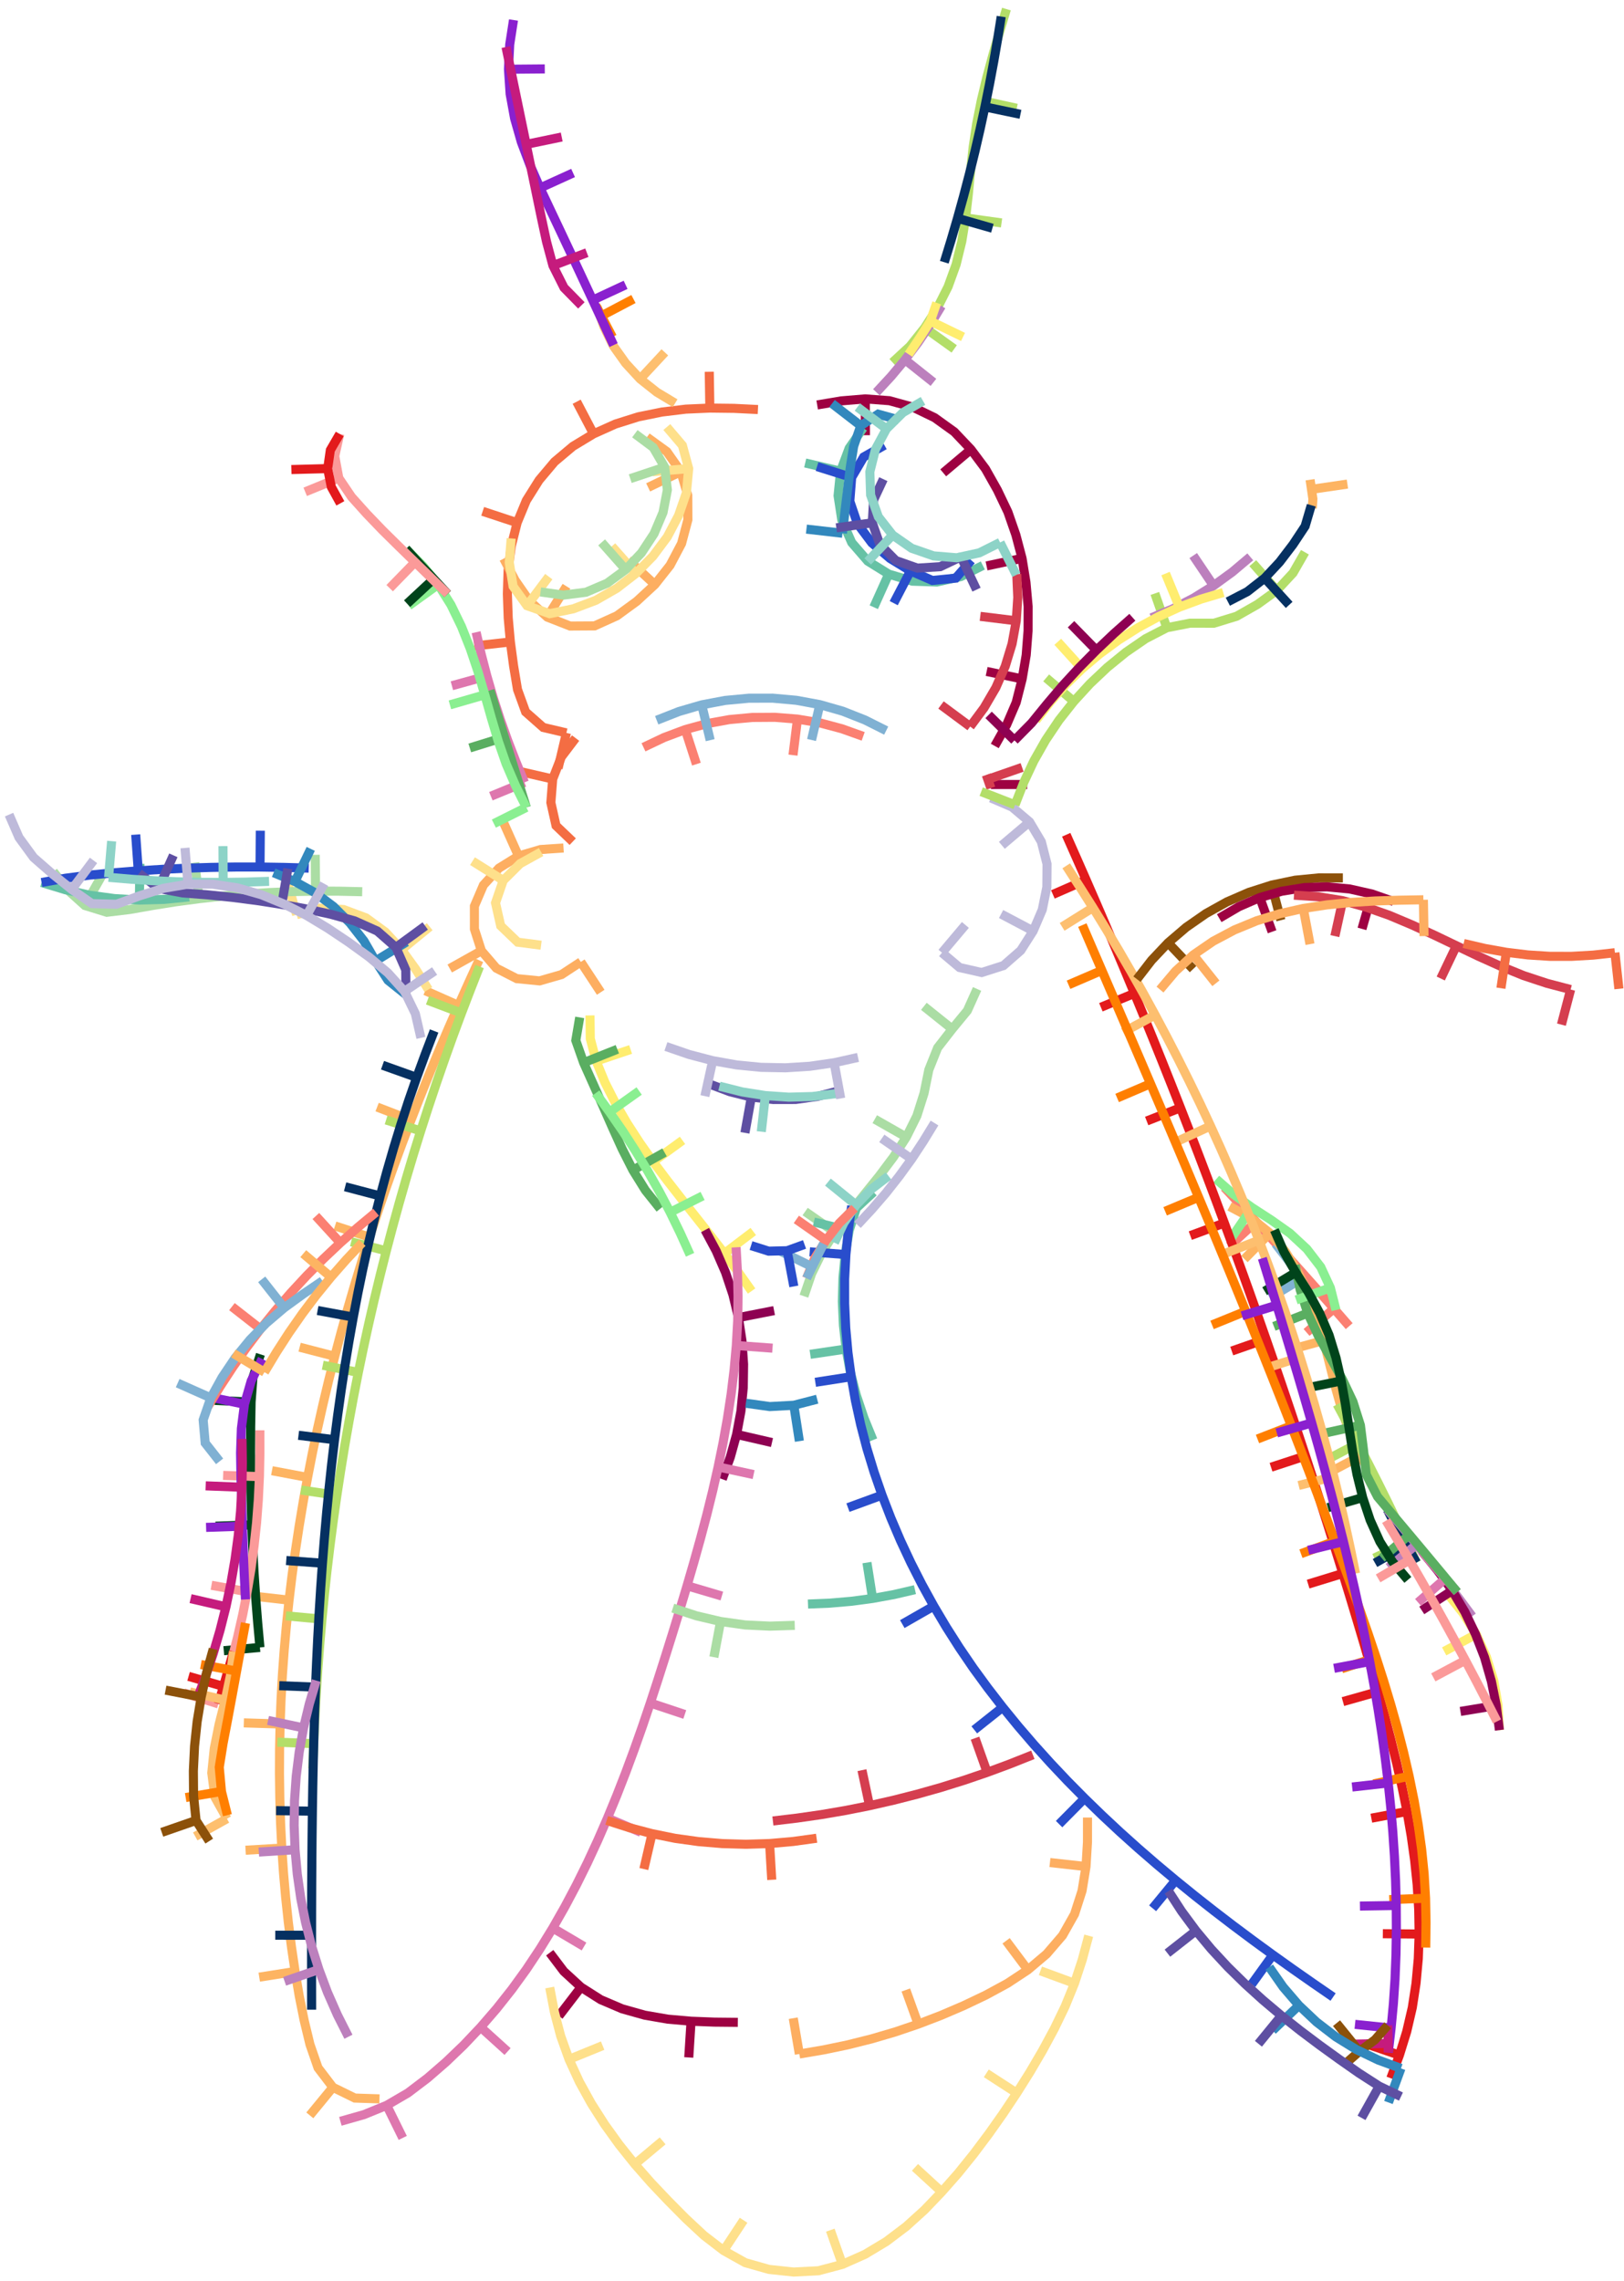 <svg viewBox = '-178.948 -251.256 357.896 502.511' xmlns = 'http://www.w3.org/2000/svg'>
<path stroke-width='2' fill='none' stroke='#9E0142' d='M 1.14 -162.05 L 6.414 -162.94 L 11.744 -163.386 L 17.069 -162.982 L 22.214 -161.567 L 27.025 -159.243 L 31.358 -156.125 L 35.035 -152.245 L 38.234 -147.961 L 40.86 -143.301 L 43.169 -138.475 L 44.928 -133.424 L 46.291 -128.252 L 47.152 -122.973 L 47.631 -117.645 L 47.618 -112.297 L 47.206 -106.963 L 46.314 -101.689 L 44.997 -96.506 L 42.892 -91.592 L 40.279 -86.926' /><line stroke-width='2' x1='11.744' y1='-163.386' x2='11.775' y2='-155.386' fill='none' stroke='#9E0142' />
<line stroke-width='2' x1='35.035' y1='-152.245' x2='28.917' y2='-147.091' fill='none' stroke='#9E0142' />
<line stroke-width='2' x1='46.291' y1='-128.252' x2='38.466' y2='-126.587' fill='none' stroke='#9E0142' />
<line stroke-width='2' x1='46.314' y1='-101.689' x2='38.487' y2='-103.343' fill='none' stroke='#9E0142' />
<path stroke-width='2' fill='none' stroke='#D53E4F' d='M 45.124 -124.786 L 45.35 -119.638 L 45.016 -114.497 L 44.094 -109.429 L 42.592 -104.501 L 40.523 -99.783 L 37.924 -95.335 L 34.857 -91.195' /><line stroke-width='2' x1='45.016' y1='-114.497' x2='37.076' y2='-115.474' fill='none' stroke='#D53E4F' />
<line stroke-width='2' x1='34.857' y1='-91.195' x2='28.429' y2='-95.957' fill='none' stroke='#D53E4F' />
<path stroke-width='2' fill='none' stroke='#F46D43' d='M -11.915 -161.037 L -17.21 -161.298 L -22.512 -161.361 L -27.807 -161.125 L -33.069 -160.487 L -38.263 -159.436 L -43.316 -157.846 L -48.149 -155.677 L -52.682 -152.938 L -56.734 -149.533 L -60.14 -145.486 L -62.957 -140.999 L -64.981 -136.107 L -66.268 -130.97 L -66.973 -125.719 L -67.134 -120.421 L -66.947 -115.123 L -66.472 -109.843 L -65.766 -104.589 L -64.9 -99.358 L -63.111 -94.427 L -59.225 -91 L -54.126 -89.802' /><line stroke-width='2' x1='-22.512' y1='-161.361' x2='-22.642' y2='-169.359' fill='none' stroke='#F46D43' />
<line stroke-width='2' x1='-48.149' y1='-155.677' x2='-51.862' y2='-162.762' fill='none' stroke='#F46D43' />
<line stroke-width='2' x1='-64.981' y1='-136.107' x2='-72.577' y2='-138.615' fill='none' stroke='#F46D43' />
<line stroke-width='2' x1='-66.472' y1='-109.843' x2='-74.422' y2='-108.951' fill='none' stroke='#F46D43' />
<line stroke-width='2' x1='-54.126' y1='-89.802' x2='-55.956' y2='-82.014' fill='none' stroke='#F46D43' />
<path stroke-width='2' fill='none' stroke='#FDAE61' d='M -36.378 -154.951 L -31.997 -151.775 L -28.9 -147.354 L -27.381 -142.163 L -27.353 -136.753 L -28.747 -131.523 L -31.275 -126.733 L -34.633 -122.481 L -38.612 -118.803 L -42.989 -115.605 L -47.917 -113.378 L -53.315 -113.345 L -58.334 -115.309 L -62.331 -118.953 L -65.418 -123.406 L -67.939 -128.206' /><line stroke-width='2' x1='-28.9' y1='-147.354' x2='-36.111' y2='-143.889' fill='none' stroke='#FDAE61' />
<line stroke-width='2' x1='-34.633' y1='-122.481' x2='-40.505' y2='-127.914' fill='none' stroke='#FDAE61' />
<line stroke-width='2' x1='-58.334' y1='-115.309' x2='-54.111' y2='-122.104' fill='none' stroke='#FDAE61' />
<path stroke-width='2' fill='none' stroke='#FEE08B' d='M -31.999 -157.18 L -28.561 -153.136 L -27.175 -148.029 L -27.67 -142.734 L -29.404 -137.703 L -31.884 -132.988 L -35.069 -128.719 L -38.805 -124.924 L -43.018 -121.666 L -47.637 -119.014 L -52.616 -117.136 L -57.824 -116.066 L -62.805 -117.826 L -65.872 -122.09 L -66.711 -127.334 L -66.292 -132.641' /><line stroke-width='2' x1='-27.175' y1='-148.029' x2='-35.146' y2='-147.342' fill='none' stroke='#FEE08B' />
<line stroke-width='2' x1='-38.805' y1='-124.924' x2='-44.115' y2='-130.908' fill='none' stroke='#FEE08B' />
<line stroke-width='2' x1='-62.805' y1='-117.826' x2='-58.006' y2='-124.227' fill='none' stroke='#FEE08B' />
<path stroke-width='2' fill='none' stroke='#ABDDA4' d='M -39.04 -155.712 L -34.987 -152.685 L -32.464 -148.345 L -31.874 -143.334 L -32.832 -138.363 L -34.807 -133.694 L -37.587 -129.466 L -41.067 -125.779 L -45.149 -122.78 L -49.805 -120.797 L -54.813 -120.152 L -59.83 -120.857' /><line stroke-width='2' x1='-32.464' y1='-148.345' x2='-40.053' y2='-145.814' fill='none' stroke='#ABDDA4' />
<line stroke-width='2' x1='-41.067' y1='-125.779' x2='-46.365' y2='-131.773' fill='none' stroke='#ABDDA4' />
<path stroke-width='2' fill='none' stroke='#66C2A5' d='M 11.281 -156.98 L 8.187 -152.518 L 6.293 -147.448 L 5.746 -142.051 L 6.571 -136.69 L 8.753 -131.733 L 12.297 -127.638 L 16.9 -124.785 L 22.096 -123.231 L 27.518 -123.048 L 32.797 -124.241 L 37.646 -126.687' /><line stroke-width='2' x1='6.293' y1='-147.448' x2='-1.498' y2='-149.266' fill='none' stroke='#66C2A5' />
<line stroke-width='2' x1='16.9' y1='-124.785' x2='13.618' y2='-117.489' fill='none' stroke='#66C2A5' />
<path stroke-width='2' fill='none' stroke='#294dcc' d='M 15.97 -153.178 L 11.392 -150.59 L 8.741 -146.078 L 8.334 -140.845 L 10.021 -135.874 L 13.18 -131.659 L 17.196 -128.237 L 21.7 -125.483 L 26.532 -123.381 L 31.672 -123.894 L 35.112 -127.828' /><line stroke-width='2' x1='8.741' y1='-146.078' x2='1.108' y2='-148.475' fill='none' stroke='#294dcc' />
<line stroke-width='2' x1='21.7' y1='-125.483' x2='18.009' y2='-118.386' fill='none' stroke='#294dcc' />
<path stroke-width='2' fill='none' stroke='#3288BD' d='M 19.14 -158.755 L 14.58 -160.018 L 10.739 -157.469 L 9.177 -152.929 L 8.415 -148.164 L 7.84 -143.372 L 7.268 -138.579 L 6.719 -133.784' /><line stroke-width='2' x1='10.739' y1='-157.469' x2='4.41' y2='-162.361' fill='none' stroke='#3288BD' />
<line stroke-width='2' x1='6.719' y1='-133.784' x2='-1.229' y2='-134.694' fill='none' stroke='#3288BD' />
<path stroke-width='2' fill='none' stroke='#5E4FA2' d='M 15.718 -145.7 L 13.571 -141.116 L 13.284 -136.085 L 14.945 -131.328 L 18.475 -127.772 L 23.228 -126.104 L 28.256 -126.42 L 32.83 -128.588' /><line stroke-width='2' x1='13.284' y1='-136.085' x2='5.362' y2='-134.973' fill='none' stroke='#5E4FA2' />
<line stroke-width='2' x1='32.83' y1='-128.588' x2='36.256' y2='-121.359' fill='none' stroke='#5E4FA2' />
<path stroke-width='2' fill='none' stroke='#8DD3C7' d='M 24.464 -162.938 L 20.037 -160.372 L 16.409 -156.786 L 13.987 -152.28 L 12.747 -147.324 L 12.916 -142.217 L 14.622 -137.409 L 17.766 -133.391 L 21.963 -130.473 L 26.789 -128.798 L 31.887 -128.381 L 36.872 -129.47 L 41.45 -131.757' /><line stroke-width='2' x1='16.409' y1='-156.786' x2='10.003' y2='-161.578' fill='none' stroke='#8DD3C7' />
<line stroke-width='2' x1='17.766' y1='-133.391' x2='12.271' y2='-127.577' fill='none' stroke='#8DD3C7' />
<line stroke-width='2' x1='41.45' y1='-131.757' x2='45.024' y2='-124.6' fill='none' stroke='#8DD3C7' />
<path stroke-width='2' fill='none' stroke='#BEBADA' d='M 39.421 -75.479 L 44.089 -73.47 L 47.947 -70.202 L 50.54 -65.838 L 51.797 -60.918 L 51.757 -55.838 L 50.745 -50.851 L 48.744 -46.167 L 46.014 -41.886 L 42.198 -38.55 L 37.391 -37.016 L 32.515 -38.12 L 28.647 -41.383' /><line stroke-width='2' x1='47.947' y1='-70.202' x2='41.839' y2='-65.035' fill='none' stroke='#BEBADA' />
<line stroke-width='2' x1='48.744' y1='-46.167' x2='41.669' y2='-49.902' fill='none' stroke='#BEBADA' />
<line stroke-width='2' x1='28.647' y1='-41.383' x2='33.805' y2='-47.498' fill='none' stroke='#BEBADA' />
<path stroke-width='2' fill='none' stroke='#FB8072' d='M 90.881 10.334 L 94.384 14.094 L 97.868 17.871 L 101.335 21.664 L 104.783 25.474 L 108.212 29.301 L 111.622 33.145 L 115.013 37.005 L 118.388 40.88' /><line stroke-width='2' x1='97.868' y1='17.871' x2='91.976' y2='23.282' fill='none' stroke='#FB8072' />
<line stroke-width='2' x1='115.013' y1='37.005' x2='108.991' y2='42.272' fill='none' stroke='#FB8072' />
<path stroke-width='2' fill='none' stroke='#80B1D3' d='M 102.164 22.755 L 105.094 26.542 L 107.746 30.527 L 110.036 34.731 L 112.02 39.088 L 113.59 43.61 L 114.838 48.232' /><line stroke-width='2' x1='107.746' y1='30.527' x2='100.897' y2='34.661' fill='none' stroke='#80B1D3' />
<path stroke-width='2' fill='none' stroke='#FDB462' d='M 92.023 14.517 L 96.743 17.031 L 100.896 20.39 L 104.333 24.485 L 107.127 29.047 L 109.428 33.88 L 111.261 38.909 L 112.759 44.048 L 114.074 49.239 L 115.383 54.43 L 116.835 59.583 L 118.603 64.636 L 120.85 69.492 L 123.585 74.092' /><line stroke-width='2' x1='100.896' y1='20.39' x2='95.291' y2='26.098' fill='none' stroke='#FDB462' />
<line stroke-width='2' x1='112.759' y1='44.048' x2='105.041' y2='46.151' fill='none' stroke='#FDB462' />
<line stroke-width='2' x1='120.85' y1='69.492' x2='113.772' y2='73.221' fill='none' stroke='#FDB462' />
<path stroke-width='2' fill='none' stroke='#B3DE69' d='M 115.726 58.12 L 118.035 62.414 L 120.311 66.725 L 122.55 71.055 L 124.754 75.403 L 126.92 79.771 L 129.052 84.155 L 131.149 88.556 L 133.215 92.971' /><line stroke-width='2' x1='120.311' y1='66.725' x2='113.22' y2='70.429' fill='none' stroke='#B3DE69' />
<line stroke-width='2' x1='131.149' y1='88.556' x2='123.915' y2='91.972' fill='none' stroke='#B3DE69' />
<path stroke-width='2' fill='none' stroke='#053061' d='M 126.812 81.332 L 128.844 85.267 L 131.033 89.117 L 133.215 92.971' /><line stroke-width='2' x1='131.033' y1='89.117' x2='124.075' y2='93.064' fill='none' stroke='#053061' />
<path stroke-width='2' fill='none' stroke='#BC80BD' d='M 126.812 81.332 L 130.056 85.136 L 133.251 88.982 L 136.39 92.873 L 139.476 96.806 L 142.504 100.784 L 145.48 104.801' /><line stroke-width='2' x1='133.251' y1='88.982' x2='127.061' y2='94.05' fill='none' stroke='#BC80BD' />
<path stroke-width='2' fill='none' stroke='#FFED6F' d='M 140.064 99.822 L 143.482 104.11 L 146.376 108.766 L 148.631 113.763 L 150.257 118.999 L 151.187 124.401 L 151.494 129.876' /><line stroke-width='2' x1='146.376' y1='108.766' x2='139.317' y2='112.531' fill='none' stroke='#FFED6F' />
<path stroke-width='2' fill='none' stroke='#8E0152' d='M 134.405 90.491 L 137.908 94.686 L 141.084 99.13 L 143.874 103.829 L 146.233 108.756 L 148.21 113.848 L 149.718 119.101 L 150.798 124.455 L 151.494 129.876' /><line stroke-width='2' x1='141.084' y1='99.13' x2='134.384' y2='103.502' fill='none' stroke='#8E0152' />
<line stroke-width='2' x1='150.798' y1='124.455' x2='142.905' y2='125.756' fill='none' stroke='#8E0152' />
<path stroke-width='2' fill='none' stroke='#DE77AE' d='M 134.405 90.491 L 136.987 93.495 L 139.585 96.485 L 142.199 99.461' /><line stroke-width='2' x1='139.585' y1='96.485' x2='133.56' y2='101.748' fill='none' stroke='#DE77AE' />
<path stroke-width='2' fill='none' stroke='#5AAE61' d='M 106.474 27.444 L 107.569 32.81 L 109.241 38.022 L 111.56 42.977 L 114.214 47.768 L 116.872 52.557 L 119.209 57.51 L 120.859 62.725 L 121.535 68.144 L 122.145 73.583 L 124.637 78.448 L 128.158 82.643 L 131.684 86.835 L 135.199 91.035 L 138.703 95.245 L 142.199 99.461' /><line stroke-width='2' x1='109.241' y1='38.022' x2='101.794' y2='40.945' fill='none' stroke='#5AAE61' />
<line stroke-width='2' x1='120.859' y1='62.725' x2='113.043' y2='64.434' fill='none' stroke='#5AAE61' />
<line stroke-width='2' x1='131.684' y1='86.835' x2='125.555' y2='91.977' fill='none' stroke='#5AAE61' />
<path stroke-width='2' fill='none' stroke='#8AEF91' d='M 89.081 8.499 L 92.88 11.83 L 96.982 14.776 L 101.224 17.522 L 105.348 20.438 L 109.041 23.865 L 112.119 27.863 L 114.238 32.437 L 115.473 37.332' /><line stroke-width='2' x1='96.982' y1='14.776' x2='92.474' y2='21.385' fill='none' stroke='#8AEF91' />
<line stroke-width='2' x1='114.238' y1='32.437' x2='106.697' y2='35.109' fill='none' stroke='#8AEF91' />
<path stroke-width='2' fill='none' stroke='#00441B' d='M 101.909 19.713 L 103.996 24.507 L 106.596 29.041 L 109.407 33.451 L 111.898 38.046 L 113.951 42.85 L 115.479 47.849 L 116.64 52.947 L 117.556 58.096 L 118.348 63.265 L 119.149 68.433 L 120.11 73.573 L 121.361 78.649 L 123.006 83.611 L 125.153 88.374 L 127.936 92.794 L 131.317 96.78' /><line stroke-width='2' x1='106.596' y1='29.041' x2='99.752' y2='33.181' fill='none' stroke='#00441B' />
<line stroke-width='2' x1='116.64' y1='52.947' x2='108.799' y2='54.537' fill='none' stroke='#00441B' />
<line stroke-width='2' x1='121.361' y1='78.649' x2='113.675' y2='80.867' fill='none' stroke='#00441B' />
<path stroke-width='2' fill='none' stroke='#FB9A99' d='M 126.5 83.724 L 129.098 88.062 L 131.664 92.419 L 134.196 96.796 L 136.693 101.192 L 139.156 105.608 L 141.585 110.043 L 143.98 114.496 L 146.342 118.967 L 148.668 123.456 L 150.964 127.961' /><line stroke-width='2' x1='131.664' y1='92.419' x2='124.755' y2='96.452' fill='none' stroke='#FB9A99' />
<line stroke-width='2' x1='143.98' y1='114.496' x2='136.921' y2='118.259' fill='none' stroke='#FB9A99' />
<path stroke-width='2' fill='none' stroke='#E31A1C' d='M 56.024 -67.366 L 58.226 -62.398 L 60.413 -57.424 L 62.581 -52.441 L 64.727 -47.45 L 66.856 -42.45 L 68.963 -37.442 L 71.053 -32.425 L 73.123 -27.402 L 75.173 -22.369 L 77.204 -17.33 L 79.216 -12.282 L 81.206 -7.226 L 83.179 -2.163 L 85.131 2.908 L 87.065 7.986 L 88.979 13.072 L 90.874 18.164 L 92.75 23.264 L 94.607 28.37 L 96.444 33.484 L 98.263 38.605 L 100.06 43.733 L 101.839 48.867 L 103.598 54.008 L 105.337 59.156 L 107.059 64.309 L 108.761 69.47 L 110.443 74.637 L 112.107 79.809 L 113.751 84.988 L 115.377 90.173 L 116.983 95.364 L 118.568 100.562 L 120.135 105.765 L 121.683 110.973 L 123.204 116.19 L 124.702 121.413 L 126.161 126.647 L 127.548 131.901 L 128.849 137.176 L 130.048 142.476 L 131.13 147.801 L 132.052 153.155 L 132.808 158.536 L 133.37 163.94 L 133.708 169.362 L 133.803 174.794 L 133.614 180.223 L 133.118 185.632 L 132.293 191 L 131.06 196.289 L 129.453 201.479 L 127.557 206.57' /><line stroke-width='2' x1='60.413' y1='-57.424' x2='53.083' y2='-54.218' fill='none' stroke='#E31A1C' />
<line stroke-width='2' x1='71.053' y1='-32.425' x2='63.662' y2='-29.364' fill='none' stroke='#E31A1C' />
<line stroke-width='2' x1='81.206' y1='-7.226' x2='73.757' y2='-4.308' fill='none' stroke='#E31A1C' />
<line stroke-width='2' x1='90.874' y1='18.164' x2='83.371' y2='20.94' fill='none' stroke='#E31A1C' />
<line stroke-width='2' x1='100.06' y1='43.733' x2='92.505' y2='46.365' fill='none' stroke='#E31A1C' />
<line stroke-width='2' x1='108.761' y1='69.47' x2='101.158' y2='71.961' fill='none' stroke='#E31A1C' />
<line stroke-width='2' x1='116.983' y1='95.364' x2='109.336' y2='97.714' fill='none' stroke='#E31A1C' />
<line stroke-width='2' x1='124.702' y1='121.413' x2='117.004' y2='123.589' fill='none' stroke='#E31A1C' />
<line stroke-width='2' x1='131.13' y1='147.801' x2='123.267' y2='149.277' fill='none' stroke='#E31A1C' />
<line stroke-width='2' x1='133.803' y1='174.794' x2='125.803' y2='174.725' fill='none' stroke='#E31A1C' />
<line stroke-width='2' x1='129.453' y1='201.479' x2='121.881' y2='198.899' fill='none' stroke='#E31A1C' />
<path stroke-width='2' fill='none' stroke='#FDBF6F' d='M 56.024 -60.522 L 58.99 -55.929 L 61.911 -51.307 L 64.774 -46.649 L 67.574 -41.953 L 70.317 -37.223 L 72.999 -32.459 L 75.623 -27.662 L 78.187 -22.834 L 80.691 -17.973 L 83.134 -13.082 L 85.515 -8.16 L 87.832 -3.208 L 90.088 1.773 L 92.281 6.781 L 94.413 11.816 L 96.483 16.876 L 98.49 21.962 L 100.434 27.072 L 102.315 32.206 L 104.132 37.362 L 105.884 42.541 L 107.568 47.743 L 109.187 52.965 L 110.741 58.207 L 112.23 63.468 L 113.654 68.747 L 115.012 74.043 L 116.303 79.356 L 117.524 84.685 L 118.679 90.029 L 119.781 95.384' /><line stroke-width='2' x1='61.911' y1='-51.307' x2='55.122' y2='-47.075' fill='none' stroke='#FDBF6F' />
<line stroke-width='2' x1='75.623' y1='-27.662' x2='68.581' y2='-23.867' fill='none' stroke='#FDBF6F' />
<line stroke-width='2' x1='87.832' y1='-3.208' x2='80.565' y2='0.138' fill='none' stroke='#FDBF6F' />
<line stroke-width='2' x1='98.49' y1='21.962' x2='91.03' y2='24.853' fill='none' stroke='#FDBF6F' />
<line stroke-width='2' x1='107.568' y1='47.743' x2='99.942' y2='50.16' fill='none' stroke='#FDBF6F' />
<line stroke-width='2' x1='115.012' y1='74.043' x2='107.25' y2='75.981' fill='none' stroke='#FDBF6F' />
<path stroke-width='2' fill='none' stroke='#FF7F00' d='M 59.576 -47.465 L 61.727 -42.475 L 63.879 -37.485 L 66.028 -32.495 L 68.177 -27.504 L 70.323 -22.512 L 72.465 -17.518 L 74.603 -12.523 L 76.736 -7.526 L 78.863 -2.526 L 80.983 2.477 L 83.097 7.483 L 85.202 12.492 L 87.298 17.506 L 89.384 22.523 L 91.46 27.544 L 93.525 32.571 L 95.578 37.602 L 97.617 42.638 L 99.643 47.68 L 101.655 52.727 L 103.652 57.781 L 105.632 62.841 L 107.595 67.908 L 109.54 72.981 L 111.464 78.063 L 113.368 83.152 L 115.26 88.246 L 117.125 93.349 L 118.974 98.459 L 120.801 103.576 L 122.585 108.708 L 124.316 113.859 L 125.974 119.033 L 127.542 124.236 L 129.014 129.466 L 130.367 134.729 L 131.595 140.021 L 132.679 145.345 L 133.598 150.7 L 134.346 156.081 L 134.897 161.486 L 135.214 166.91 L 135.316 172.342 L 135.248 177.775' /><line stroke-width='2' x1='63.879' y1='-37.485' x2='56.532' y2='-34.319' fill='none' stroke='#FF7F00' />
<line stroke-width='2' x1='74.603' y1='-12.523' x2='67.246' y2='-9.379' fill='none' stroke='#FF7F00' />
<line stroke-width='2' x1='85.202' y1='12.492' x2='77.824' y2='15.585' fill='none' stroke='#FF7F00' />
<line stroke-width='2' x1='95.578' y1='37.602' x2='88.166' y2='40.614' fill='none' stroke='#FF7F00' />
<line stroke-width='2' x1='105.632' y1='62.841' x2='98.177' y2='65.743' fill='none' stroke='#FF7F00' />
<line stroke-width='2' x1='115.26' y1='88.246' x2='107.753' y2='91.012' fill='none' stroke='#FF7F00' />
<line stroke-width='2' x1='124.316' y1='113.859' x2='116.715' y2='116.354' fill='none' stroke='#FF7F00' />
<line stroke-width='2' x1='131.595' y1='140.021' x2='123.778' y2='141.723' fill='none' stroke='#FF7F00' />
<line stroke-width='2' x1='135.214' y1='166.91' x2='127.22' y2='167.219' fill='none' stroke='#FF7F00' />
<path stroke-width='2' fill='none' stroke='#8a20cf' d='M 99.249 25.924 L 100.84 31.097 L 102.425 36.271 L 104 41.449 L 105.561 46.63 L 107.105 51.817 L 108.628 57.01 L 110.127 62.21 L 111.597 67.418 L 113.035 72.635 L 114.439 77.861 L 115.803 83.098 L 117.12 88.347 L 118.39 93.608 L 119.608 98.88 L 120.77 104.166 L 121.872 109.464 L 122.911 114.775 L 123.881 120.099 L 124.778 125.435 L 125.598 130.785 L 126.337 136.145 L 126.989 141.518 L 127.543 146.901 L 128.001 152.293 L 128.359 157.693 L 128.612 163.098 L 128.755 168.508 L 128.785 173.919 L 128.697 179.33 L 128.486 184.737 L 128.128 190.136 L 127.624 195.524 L 127.004 200.9' /><line stroke-width='2' x1='102.425' y1='36.271' x2='94.773' y2='38.606' fill='none' stroke='#8a20cf' />
<line stroke-width='2' x1='110.127' y1='62.21' x2='102.433' y2='64.404' fill='none' stroke='#8a20cf' />
<line stroke-width='2' x1='117.12' y1='88.347' x2='109.352' y2='90.259' fill='none' stroke='#8a20cf' />
<line stroke-width='2' x1='122.911' y1='114.775' x2='115.05' y2='116.26' fill='none' stroke='#8a20cf' />
<line stroke-width='2' x1='126.989' y1='141.518' x2='119.039' y2='142.409' fill='none' stroke='#8a20cf' />
<line stroke-width='2' x1='128.755' y1='168.508' x2='120.756' y2='168.635' fill='none' stroke='#8a20cf' />
<line stroke-width='2' x1='127.624' y1='195.524' x2='119.667' y2='194.694' fill='none' stroke='#8a20cf' />
<path stroke-width='2' fill='none' stroke='#C51B7D' d='M 126.88 194.902 L 126.922 196.902 L 126.963 198.901 L 127.004 200.9' /><line stroke-width='2' x1='126.963' y1='198.901' x2='118.965' y2='199.065' fill='none' stroke='#C51B7D' />
<path stroke-width='2' fill='none' stroke='#8C510A' d='M 126.88 194.902 L 124.062 198.096 L 120.631 200.647 L 117.427 203.469' /><line stroke-width='2' x1='120.631' y1='200.647' x2='115.596' y2='194.43' fill='none' stroke='#8C510A' />
<path stroke-width='2' fill='none' stroke='#9E0142' d='M 39.421 -77.759 L 39.421 -78.096 L 39.421 -78.434 L 39.421 -78.772' /><line stroke-width='2' x1='39.421' y1='-78.434' x2='47.421' y2='-78.434' fill='none' stroke='#9E0142' />
<path stroke-width='2' fill='none' stroke='#D53E4F' d='M 39.421 -77.632 L 39.083 -78.603 L 38.746 -79.575 L 38.407 -80.547' /><line stroke-width='2' x1='38.746' y1='-79.575' x2='46.302' y2='-82.204' fill='none' stroke='#D53E4F' />
<path stroke-width='2' fill='none' stroke='#F46D43' d='M -52.095 -88.66 L -55.246 -84.5 L -57.144 -79.642 L -57.549 -74.452 L -56.409 -69.364 L -52.73 -65.845' /><line stroke-width='2' x1='-57.144' y1='-79.642' x2='-64.942' y2='-81.428' fill='none' stroke='#F46D43' />
<path stroke-width='2' fill='none' stroke='#FDAE61' d='M -54.758 -64.451 L -59.825 -64.11 L -64.682 -62.681 L -68.992 -60.01 L -72.413 -56.274 L -74.4 -51.635 L -74.394 -46.6 L -72.855 -41.804 L -69.569 -37.974 L -65.072 -35.671 L -60.041 -35.174 L -55.193 -36.567 L -50.954 -39.352' /><line stroke-width='2' x1='-64.682' y1='-62.681' x2='-67.948' y2='-69.984' fill='none' stroke='#FDAE61' />
<line stroke-width='2' x1='-72.855' y1='-41.804' x2='-79.838' y2='-37.901' fill='none' stroke='#FDAE61' />
<line stroke-width='2' x1='-50.954' y1='-39.352' x2='-46.562' y2='-32.665' fill='none' stroke='#FDAE61' />
<path stroke-width='2' fill='none' stroke='#FEE08B' d='M -59.7 -63.563 L -64.314 -61.011 L -68.044 -57.304 L -69.748 -52.353 L -68.606 -47.299 L -64.857 -43.7 L -59.7 -43.03' /><line stroke-width='2' x1='-68.044' y1='-57.304' x2='-74.822' y2='-61.554' fill='none' stroke='#FEE08B' />
<path stroke-width='2' fill='none' stroke='#ABDDA4' d='M 36.379 -33.396 L 34.233 -28.617 L 30.902 -24.574 L 27.687 -20.434 L 25.748 -15.59 L 24.702 -10.45 L 23.118 -5.451 L 20.785 -0.756 L 17.94 3.65 L 14.791 7.844 L 11.495 11.925 L 8.202 16.008 L 5.058 20.207 L 2.219 24.616 L -0.085 29.325 L -1.775 34.289' /><line stroke-width='2' x1='30.902' y1='-24.574' x2='24.655' y2='-29.572' fill='none' stroke='#ABDDA4' />
<line stroke-width='2' x1='20.785' y1='-0.756' x2='13.831' y2='-4.712' fill='none' stroke='#ABDDA4' />
<line stroke-width='2' x1='5.058' y1='20.207' x2='-1.511' y2='15.641' fill='none' stroke='#ABDDA4' />
<path stroke-width='2' fill='none' stroke='#66C2A5' d='M 13.564 11.348 L 9.78 14.873 L 8.182 19.835 L 7.32 25.007 L 6.828 30.228 L 6.692 35.47 L 6.93 40.709 L 7.521 45.919 L 8.464 51.078 L 9.784 56.153 L 11.456 61.123 L 13.436 65.979' /><line stroke-width='2' x1='8.182' y1='19.835' x2='0.408' y2='17.946' fill='none' stroke='#66C2A5' />
<line stroke-width='2' x1='7.521' y1='45.919' x2='-0.393' y2='47.09' fill='none' stroke='#66C2A5' />
<path stroke-width='2' fill='none' stroke='#294dcc' d='M 8.746 14.39 L 8.009 19.74 L 7.473 25.113 L 7.191 30.504 L 7.193 35.903 L 7.436 41.297 L 7.92 46.675 L 8.64 52.026 L 9.579 57.343 L 10.734 62.618 L 12.098 67.843 L 13.672 73.008 L 15.436 78.112 L 17.383 83.148 L 19.502 88.115 L 21.79 93.006 L 24.239 97.818 L 26.843 102.548 L 29.599 107.192 L 32.501 111.746 L 35.542 116.208 L 38.727 120.569 L 42.029 124.842 L 45.443 129.026 L 48.962 133.121 L 52.58 137.131 L 56.288 141.056 L 60.084 144.897 L 63.958 148.659 L 67.906 152.343 L 71.924 155.951 L 76.008 159.484 L 80.15 162.949 L 84.346 166.349 L 88.588 169.69 L 92.876 172.973 L 97.204 176.203 L 101.566 179.386 L 105.964 182.52 L 110.39 185.614 L 114.838 188.676' /><line stroke-width='2' x1='7.473' y1='25.113' x2='-0.504' y2='24.507' fill='none' stroke='#294dcc' />
<line stroke-width='2' x1='8.64' y1='52.026' x2='0.735' y2='53.255' fill='none' stroke='#294dcc' />
<line stroke-width='2' x1='15.436' y1='78.112' x2='7.923' y2='80.861' fill='none' stroke='#294dcc' />
<line stroke-width='2' x1='26.843' y1='102.548' x2='19.898' y2='106.52' fill='none' stroke='#294dcc' />
<line stroke-width='2' x1='42.029' y1='124.842' x2='35.764' y2='129.817' fill='none' stroke='#294dcc' />
<line stroke-width='2' x1='60.084' y1='144.897' x2='54.452' y2='150.579' fill='none' stroke='#294dcc' />
<line stroke-width='2' x1='80.15' y1='162.949' x2='75.065' y2='169.125' fill='none' stroke='#294dcc' />
<line stroke-width='2' x1='101.566' y1='179.386' x2='96.888' y2='185.875' fill='none' stroke='#294dcc' />
<path stroke-width='2' fill='none' stroke='#3288BD' d='M 100.769 182.084 L 103.828 186.464 L 107.307 190.515 L 111.19 194.18 L 115.422 197.438 L 119.965 200.245 L 124.78 202.553 L 129.795 204.394' /><line stroke-width='2' x1='107.307' y1='190.515' x2='101.519' y2='196.038' fill='none' stroke='#3288BD' />
<line stroke-width='2' x1='129.795' y1='204.394' x2='127.037' y2='211.904' fill='none' stroke='#3288BD' />
<path stroke-width='2' fill='none' stroke='#5E4FA2' d='M 78.563 165.334 L 81.459 169.794 L 84.62 174.069 L 88.025 178.154 L 91.639 182.054 L 95.435 185.777 L 99.377 189.348 L 103.443 192.775 L 107.613 196.075 L 111.864 199.27 L 116.176 202.383 L 120.532 205.434 L 125.002 208.309 L 129.795 210.604' /><line stroke-width='2' x1='84.62' y1='174.069' x2='78.328' y2='179.01' fill='none' stroke='#5E4FA2' />
<line stroke-width='2' x1='103.443' y1='192.775' x2='98.382' y2='198.971' fill='none' stroke='#5E4FA2' />
<line stroke-width='2' x1='125.002' y1='208.309' x2='121.103' y2='215.294' fill='none' stroke='#5E4FA2' />
<path stroke-width='2' fill='none' stroke='#8DD3C7' d='M 16.859 7.798 L 13.045 10.726 L 9.719 14.193 L 7.013 18.163 L 4.944 22.502' /><line stroke-width='2' x1='9.719' y1='14.193' x2='3.506' y2='9.153' fill='none' stroke='#8DD3C7' />
<path stroke-width='2' fill='none' stroke='#BEBADA' d='M 26.998 -3.862 L 24.544 0.148 L 21.96 4.075 L 19.193 7.876 L 16.286 11.571 L 13.215 15.13 L 10.014 18.573' /><line stroke-width='2' x1='21.96' y1='4.075' x2='15.383' y2='-0.479' fill='none' stroke='#BEBADA' />
<path stroke-width='2' fill='none' stroke='#FB8072' d='M 9.38 14.896 L 6.004 18.214 L 3.105 21.953 L 0.589 25.961 L -1.195 30.34' /><line stroke-width='2' x1='3.105' y1='21.953' x2='-3.452' y2='17.37' fill='none' stroke='#FB8072' />
<path stroke-width='2' fill='none' stroke='#80B1D3' d='M 2.536 22.755 L 1.289 25.282 L 0.048 27.812 L -1.195 30.34' /><line stroke-width='2' x1='0.048' y1='27.812' x2='-7.133' y2='24.285' fill='none' stroke='#80B1D3' />
<path stroke-width='2' fill='none' stroke='#FDB462' d='M -73.39 -39.734 L -75.666 -34.76 L -77.906 -29.769 L -80.1 -24.758 L -82.242 -19.724 L -84.336 -14.671 L -86.38 -9.596 L -88.373 -4.502 L -90.313 0.613 L -92.2 5.748 L -94.031 10.902 L -95.803 16.078 L -97.517 21.273 L -99.172 26.487 L -100.766 31.719 L -102.299 36.971 L -103.769 42.24 L -105.173 47.527 L -106.512 52.831 L -107.782 58.151 L -108.981 63.489 L -110.105 68.842 L -111.155 74.211 L -112.13 79.594 L -113.029 84.99 L -113.848 90.398 L -114.588 95.818 L -115.245 101.249 L -115.818 106.689 L -116.306 112.138 L -116.704 117.593 L -117.006 123.055 L -117.217 128.522 L -117.336 133.99 L -117.358 139.461 L -117.285 144.93 L -117.113 150.398 L -116.841 155.861 L -116.469 161.319 L -115.992 166.768 L -115.408 172.207 L -114.715 177.634 L -113.914 183.045 L -113.004 188.439 L -111.924 193.8 L -110.642 199.118 L -108.855 204.273 L -105.588 208.558 L -100.751 210.931 L -95.317 211.11' /><line stroke-width='2' x1='-77.906' y1='-29.769' x2='-85.22' y2='-33.011' fill='none' stroke='#FDB462' />
<line stroke-width='2' x1='-88.373' y1='-4.502' x2='-95.838' y2='-7.378' fill='none' stroke='#FDB462' />
<line stroke-width='2' x1='-97.517' y1='21.273' x2='-105.128' y2='18.81' fill='none' stroke='#FDB462' />
<line stroke-width='2' x1='-105.173' y1='47.527' x2='-112.918' y2='45.521' fill='none' stroke='#FDB462' />
<line stroke-width='2' x1='-111.155' y1='74.211' x2='-119.017' y2='72.73' fill='none' stroke='#FDB462' />
<line stroke-width='2' x1='-115.245' y1='101.249' x2='-123.194' y2='100.349' fill='none' stroke='#FDB462' />
<line stroke-width='2' x1='-117.217' y1='128.522' x2='-125.214' y2='128.28' fill='none' stroke='#FDB462' />
<line stroke-width='2' x1='-116.841' y1='155.861' x2='-124.827' y2='156.333' fill='none' stroke='#FDB462' />
<line stroke-width='2' x1='-113.914' y1='183.045' x2='-121.815' y2='184.296' fill='none' stroke='#FDB462' />
<line stroke-width='2' x1='-105.588' y1='208.558' x2='-110.667' y2='214.74' fill='none' stroke='#FDB462' />
<path stroke-width='2' fill='none' stroke='#B3DE69' d='M -73.262 -38.34 L -75.273 -33.223 L -77.24 -28.09 L -79.153 -22.936 L -81.005 -17.761 L -82.804 -12.566 L -84.547 -7.353 L -86.233 -2.12 L -87.865 3.129 L -89.437 8.397 L -90.951 13.681 L -92.41 18.981 L -93.813 24.297 L -95.159 29.627 L -96.449 34.97 L -97.683 40.327 L -98.86 45.697 L -99.979 51.079 L -101.037 56.474 L -102.038 61.879 L -102.984 67.294 L -103.872 72.719 L -104.704 78.153 L -105.479 83.595 L -106.195 89.046 L -106.853 94.503 L -107.451 99.968 L -107.99 105.439 L -108.473 110.915 L -108.897 116.395 L -109.264 121.88 L -109.57 127.369 L -109.818 132.861 L -110.021 138.354' /><line stroke-width='2' x1='-77.24' y1='-28.09' x2='-84.725' y2='-30.913' fill='none' stroke='#B3DE69' />
<line stroke-width='2' x1='-86.233' y1='-2.12' x2='-93.86' y2='-4.535' fill='none' stroke='#B3DE69' />
<line stroke-width='2' x1='-93.813' y1='24.297' x2='-101.559' y2='22.297' fill='none' stroke='#B3DE69' />
<line stroke-width='2' x1='-99.979' y1='51.079' x2='-107.82' y2='49.495' fill='none' stroke='#B3DE69' />
<line stroke-width='2' x1='-104.704' y1='78.153' x2='-112.618' y2='76.984' fill='none' stroke='#B3DE69' />
<line stroke-width='2' x1='-107.99' y1='105.439' x2='-115.955' y2='104.696' fill='none' stroke='#B3DE69' />
<line stroke-width='2' x1='-109.818' y1='132.861' x2='-117.811' y2='132.533' fill='none' stroke='#B3DE69' />
<path stroke-width='2' fill='none' stroke='#053061' d='M -83.277 -24.143 L -85.234 -19.038 L -87.118 -13.906 L -88.91 -8.741 L -90.603 -3.542 L -92.208 1.684 L -93.725 6.936 L -95.155 12.213 L -96.504 17.511 L -97.769 22.83 L -98.956 28.166 L -100.061 33.521 L -101.091 38.89 L -102.05 44.272 L -102.941 49.666 L -103.765 55.071 L -104.526 60.485 L -105.225 65.907 L -105.866 71.337 L -106.451 76.772 L -106.983 82.213 L -107.46 87.66 L -107.89 93.11 L -108.274 98.564 L -108.615 104.02 L -108.917 109.479 L -109.18 114.94 L -109.409 120.402 L -109.605 125.866 L -109.77 131.331 L -109.908 136.796 L -110.018 142.262 L -110.106 147.729 L -110.173 153.195 L -110.223 158.662 L -110.256 164.129 L -110.277 169.597 L -110.287 175.064 L -110.288 180.531 L -110.284 185.998 L -110.275 191.465' /><line stroke-width='2' x1='-87.118' y1='-13.906' x2='-94.652' y2='-16.596' fill='none' stroke='#053061' />
<line stroke-width='2' x1='-95.155' y1='12.213' x2='-102.892' y2='10.18' fill='none' stroke='#053061' />
<line stroke-width='2' x1='-101.091' y1='38.89' x2='-108.957' y2='37.435' fill='none' stroke='#053061' />
<line stroke-width='2' x1='-105.225' y1='65.907' x2='-113.165' y2='64.927' fill='none' stroke='#053061' />
<line stroke-width='2' x1='-107.89' y1='93.11' x2='-115.867' y2='92.515' fill='none' stroke='#053061' />
<line stroke-width='2' x1='-109.409' y1='120.402' x2='-117.403' y2='120.092' fill='none' stroke='#053061' />
<line stroke-width='2' x1='-110.106' y1='147.729' x2='-118.105' y2='147.615' fill='none' stroke='#053061' />
<line stroke-width='2' x1='-110.287' y1='175.064' x2='-118.287' y2='175.056' fill='none' stroke='#053061' />
<path stroke-width='2' fill='none' stroke='#BC80BD' d='M -109.261 118.962 L -110.794 124.137 L -112.053 129.385 L -113.007 134.696 L -113.669 140.052 L -114.041 145.436 L -114.125 150.832 L -113.922 156.225 L -113.434 161.599 L -112.663 166.941 L -111.609 172.233 L -110.276 177.463 L -108.663 182.613 L -106.771 187.667 L -104.595 192.605 L -102.163 197.423' /><line stroke-width='2' x1='-112.053' y1='129.385' x2='-119.882' y2='127.743' fill='none' stroke='#BC80BD' />
<line stroke-width='2' x1='-113.922' y1='156.225' x2='-121.905' y2='156.737' fill='none' stroke='#BC80BD' />
<line stroke-width='2' x1='-108.663' y1='182.613' x2='-116.229' y2='185.211' fill='none' stroke='#BC80BD' />
<path stroke-width='2' fill='none' stroke='#FFED6F' d='M -13.308 33.149 L -16.265 28.974 L -19.315 24.867 L -22.448 20.822 L -25.622 16.809 L -28.794 12.795 L -31.94 8.76 L -35.008 4.666 L -37.959 0.487 L -40.742 -3.805 L -43.313 -8.227 L -45.624 -12.791 L -47.563 -17.523 L -48.862 -22.461 L -48.926 -27.566' /><line stroke-width='2' x1='-19.315' y1='24.867' x2='-12.941' y2='20.032' fill='none' stroke='#FFED6F' />
<line stroke-width='2' x1='-35.008' y1='4.666' x2='-28.539' y2='-0.041' fill='none' stroke='#FFED6F' />
<line stroke-width='2' x1='-47.563' y1='-17.523' x2='-39.977' y2='-20.064' fill='none' stroke='#FFED6F' />
<path stroke-width='2' fill='none' stroke='#8E0152' d='M -19.773 74.597 L -17.998 69.726 L -16.616 64.73 L -15.667 59.634 L -15.15 54.476 L -15.077 49.292 L -15.43 44.121 L -16.206 38.995 L -17.422 33.955 L -19.063 29.038 L -21.128 24.285 L -23.575 19.713' /><line stroke-width='2' x1='-16.616' y1='64.73' x2='-8.821' y2='66.53' fill='none' stroke='#8E0152' />
<line stroke-width='2' x1='-16.206' y1='38.995' x2='-8.355' y2='37.457' fill='none' stroke='#8E0152' />
<path stroke-width='2' fill='none' stroke='#DE77AE' d='M -103.937 216.054 L -98.731 214.575 L -93.726 212.531 L -89.056 209.81 L -84.745 206.54 L -80.654 202.997 L -76.748 199.251 L -73.029 195.319 L -69.491 191.223 L -66.133 186.977 L -62.957 182.594 L -59.961 178.086 L -57.126 173.474 L -54.45 168.769 L -51.916 163.986 L -49.515 159.134 L -47.24 154.222 L -45.078 149.26 L -43.018 144.254 L -41.054 139.209 L -39.172 134.134 L -37.366 129.03 L -35.629 123.903 L -33.949 118.757 L -32.303 113.6 L -30.684 108.434 L -29.096 103.259 L -27.54 98.074 L -26.028 92.876 L -24.572 87.662 L -23.187 82.429 L -21.887 77.174 L -20.688 71.895 L -19.604 66.591 L -18.646 61.263 L -17.828 55.913 L -17.169 50.54 L -16.681 45.149 L -16.377 39.745 L -16.3 34.333 L -16.432 28.921 L -16.731 23.516' /><line stroke-width='2' x1='-93.726' y1='212.531' x2='-90.191' y2='219.707' fill='none' stroke='#DE77AE' />
<line stroke-width='2' x1='-73.029' y1='195.319' x2='-67.094' y2='200.684' fill='none' stroke='#DE77AE' />
<line stroke-width='2' x1='-57.126' y1='173.474' x2='-50.24' y2='177.547' fill='none' stroke='#DE77AE' />
<line stroke-width='2' x1='-45.078' y1='149.26' x2='-37.711' y2='152.38' fill='none' stroke='#DE77AE' />
<line stroke-width='2' x1='-35.629' y1='123.903' x2='-28.038' y2='126.428' fill='none' stroke='#DE77AE' />
<line stroke-width='2' x1='-27.54' y1='98.074' x2='-19.868' y2='100.341' fill='none' stroke='#DE77AE' />
<line stroke-width='2' x1='-20.688' y1='71.895' x2='-12.868' y2='73.582' fill='none' stroke='#DE77AE' />
<line stroke-width='2' x1='-16.681' y1='45.149' x2='-8.702' y2='45.734' fill='none' stroke='#DE77AE' />
<path stroke-width='2' fill='none' stroke='#5AAE61' d='M -33.464 15.025 L -36.715 10.954 L -39.466 6.531 L -41.822 1.883 L -43.975 -2.864 L -46.078 -7.634 L -48.202 -12.393 L -50.329 -17.152 L -52.053 -22.059 L -51.193 -27.129' /><line stroke-width='2' x1='-39.466' y1='6.531' x2='-32.495' y2='2.606' fill='none' stroke='#5AAE61' />
<line stroke-width='2' x1='-50.329' y1='-17.152' x2='-42.897' y2='-20.113' fill='none' stroke='#5AAE61' />
<path stroke-width='2' fill='none' stroke='#8AEF91' d='M -26.872 25.164 L -28.997 20.454 L -31.254 15.806 L -33.655 11.23 L -36.191 6.728 L -38.869 2.309 L -41.675 -2.03 L -44.61 -6.282 L -47.66 -10.454' /><line stroke-width='2' x1='-31.254' y1='15.806' x2='-24.113' y2='12.199' fill='none' stroke='#8AEF91' />
<line stroke-width='2' x1='-44.61' y1='-6.282' x2='-38.089' y2='-10.916' fill='none' stroke='#8AEF91' />
<path stroke-width='2' fill='none' stroke='#00441B' d='M -121.556 47.092 L -123.21 52.226 L -123.612 57.614 L -123.708 63.024 L -123.74 68.435 L -123.709 73.846 L -123.615 79.257 L -123.457 84.665 L -123.232 90.072 L -122.939 95.475 L -122.582 100.874 L -122.153 106.268 L -121.665 111.657' /><line stroke-width='2' x1='-123.612' y1='57.614' x2='-131.604' y2='57.245' fill='none' stroke='#00441B' />
<line stroke-width='2' x1='-123.457' y1='84.665' x2='-131.452' y2='84.948' fill='none' stroke='#00441B' />
<line stroke-width='2' x1='-121.665' y1='111.657' x2='-129.632' y2='112.379' fill='none' stroke='#00441B' />
<path stroke-width='2' fill='none' stroke='#FB9A99' d='M -121.682 63.824 L -121.674 68.929 L -121.776 74.033 L -122.019 79.132 L -122.406 84.222 L -122.954 89.297 L -123.641 94.356 L -124.476 99.392 L -125.453 104.402 L -126.586 109.38 L -127.859 114.323 L -129.278 119.227 L -130.814 124.095' /><line stroke-width='2' x1='-121.776' y1='74.033' x2='-129.772' y2='73.763' fill='none' stroke='#FB9A99' />
<line stroke-width='2' x1='-124.476' y1='99.392' x2='-132.349' y2='97.972' fill='none' stroke='#FB9A99' />
<line stroke-width='2' x1='-130.814' y1='124.095' x2='-138.443' y2='121.689' fill='none' stroke='#FB9A99' />
<path stroke-width='2' fill='none' stroke='#E31A1C' d='M -127.481 112.56 L -128.595 116.404 L -129.706 120.249 L -130.814 124.095' /><line stroke-width='2' x1='-129.706' y1='120.249' x2='-137.392' y2='118.032' fill='none' stroke='#E31A1C' />
<path stroke-width='2' fill='none' stroke='#FDBF6F' d='M -127.481 112.56 L -128.183 117.957 L -129.316 123.279 L -130.649 128.556 L -131.725 133.889 L -132.276 139.3 L -131.576 144.663 L -128.934 149.393' /><line stroke-width='2' x1='-129.316' y1='123.279' x2='-137.108' y2='121.466' fill='none' stroke='#FDBF6F' />
<line stroke-width='2' x1='-128.934' y1='149.393' x2='-135.918' y2='153.295' fill='none' stroke='#FDBF6F' />
<path stroke-width='2' fill='none' stroke='#FF7F00' d='M -124.851 106.284 L -125.828 111.577 L -126.803 116.871 L -127.776 122.165 L -128.762 127.456 L -129.776 132.742 L -130.629 138.047 L -130.141 143.39 L -128.834 148.608' /><line stroke-width='2' x1='-126.803' y1='116.871' x2='-134.671' y2='115.424' fill='none' stroke='#FF7F00' />
<line stroke-width='2' x1='-130.141' y1='143.39' x2='-138.028' y2='144.729' fill='none' stroke='#FF7F00' />
<path stroke-width='2' fill='none' stroke='#8a20cf' d='M -121.177 48.108 L -123.577 52.924 L -125.073 58.089 L -125.752 63.427 L -125.932 68.806 L -125.844 74.189 L -125.7 79.571 L -125.535 84.953 L -125.346 90.333 L -125.12 95.712 L -124.853 101.089' /><line stroke-width='2' x1='-125.073' y1='58.089' x2='-132.906' y2='56.467' fill='none' stroke='#8a20cf' />
<line stroke-width='2' x1='-125.535' y1='84.953' x2='-133.53' y2='85.215' fill='none' stroke='#8a20cf' />
<path stroke-width='2' fill='none' stroke='#C51B7D' d='M -125.612 65.725 L -125.528 71.048 L -125.63 76.37 L -125.934 81.684 L -126.44 86.983 L -127.154 92.258 L -128.058 97.504 L -129.154 102.713 L -130.455 107.874 L -131.954 112.982 L -133.642 118.03 L -135.498 123.019' /><line stroke-width='2' x1='-125.63' y1='76.37' x2='-133.624' y2='76.064' fill='none' stroke='#C51B7D' />
<line stroke-width='2' x1='-129.154' y1='102.713' x2='-136.948' y2='100.911' fill='none' stroke='#C51B7D' />
<path stroke-width='2' fill='none' stroke='#8C510A' d='M -131.95 111.991 L -133.421 117.257 L -134.611 122.592 L -135.501 127.986 L -136.076 133.422 L -136.334 138.883 L -136.288 144.349 L -135.744 149.777 L -132.838 154.326' /><line stroke-width='2' x1='-134.611' y1='122.592' x2='-142.465' y2='121.069' fill='none' stroke='#8C510A' />
<line stroke-width='2' x1='-135.744' y1='149.777' x2='-143.301' y2='152.401' fill='none' stroke='#8C510A' />
<path stroke-width='2' fill='none' stroke='#9E0142' d='M -57.799 178.916 L -54.692 183.022 L -50.905 186.5 L -46.559 189.26 L -41.821 191.279 L -36.863 192.669 L -31.787 193.549 L -26.654 194.002 L -21.504 194.201 L -16.351 194.252' /><line stroke-width='2' x1='-50.905' y1='186.5' x2='-55.774' y2='192.847' fill='none' stroke='#9E0142' />
<line stroke-width='2' x1='-26.654' y1='194.002' x2='-27.16' y2='201.986' fill='none' stroke='#9E0142' />
<path stroke-width='2' fill='none' stroke='#D53E4F' d='M 48.674 135.313 L 43.664 137.309 L 38.607 139.184 L 33.503 140.924 L 28.354 142.529 L 23.164 143.993 L 17.938 145.324 L 12.68 146.521 L 7.39 147.574 L 2.075 148.485 L -3.263 149.252 L -8.618 149.891' /><line stroke-width='2' x1='38.607' y1='139.184' x2='35.926' y2='131.646' fill='none' stroke='#D53E4F' />
<line stroke-width='2' x1='12.68' y1='146.521' x2='11.01' y2='138.697' fill='none' stroke='#D53E4F' />
<path stroke-width='2' fill='none' stroke='#F46D43' d='M -45.25 149.763 L -40.285 151.36 L -35.243 152.688 L -30.132 153.721 L -24.967 154.439 L -19.77 154.874 L -14.558 155.025 L -9.345 154.863 L -4.151 154.406 L 1.015 153.693' /><line stroke-width='2' x1='-35.243' y1='152.688' x2='-37.055' y2='160.48' fill='none' stroke='#F46D43' />
<line stroke-width='2' x1='-9.345' y1='154.863' x2='-8.87' y2='162.849' fill='none' stroke='#F46D43' />
<path stroke-width='2' fill='none' stroke='#FDAE61' d='M 60.716 149.128 L 60.711 154.537 L 60.386 159.934 L 59.515 165.267 L 57.862 170.408 L 55.211 175.113 L 51.693 179.207 L 47.568 182.695 L 43.054 185.67 L 38.301 188.25 L 33.418 190.575 L 28.447 192.707 L 23.397 194.645 L 18.275 196.381 L 13.085 197.903 L 7.838 199.218 L 2.542 200.317 L -2.79 201.223' /><line stroke-width='2' x1='60.386' y1='159.934' x2='52.435' y2='159.048' fill='none' stroke='#FDAE61' />
<line stroke-width='2' x1='47.568' y1='182.695' x2='42.776' y2='176.29' fill='none' stroke='#FDAE61' />
<line stroke-width='2' x1='23.397' y1='194.645' x2='20.68' y2='187.12' fill='none' stroke='#FDAE61' />
<line stroke-width='2' x1='-2.79' y1='201.223' x2='-4.131' y2='193.337' fill='none' stroke='#FDAE61' />
<path stroke-width='2' fill='none' stroke='#FEE08B' d='M 60.98 175.176 L 59.559 180.463 L 57.849 185.662 L 55.785 190.73 L 53.404 195.658 L 50.803 200.475 L 48.036 205.198 L 45.124 209.834 L 42.085 214.388 L 38.926 218.859 L 35.639 223.237 L 32.205 227.499 L 28.586 231.607 L 24.803 235.561 L 20.745 239.231 L 16.381 242.529 L 11.694 245.348 L 6.697 247.573 L 1.413 248.975 L -4.046 249.256 L -9.484 248.675 L -14.713 247.191 L -19.477 244.528 L -23.811 241.196 L -27.817 237.468 L -31.671 233.58 L -35.441 229.611 L -39.05 225.494 L -42.469 221.219 L -45.668 216.778 L -48.612 212.165 L -51.256 207.374 L -53.544 202.403 L -55.386 197.252 L -56.777 191.96 L -57.799 186.582' /><line stroke-width='2' x1='57.849' y1='185.662' x2='50.34' y2='182.902' fill='none' stroke='#FEE08B' />
<line stroke-width='2' x1='45.124' y1='209.834' x2='38.409' y2='205.485' fill='none' stroke='#FEE08B' />
<line stroke-width='2' x1='28.586' y1='231.607' x2='22.693' y2='226.197' fill='none' stroke='#FEE08B' />
<line stroke-width='2' x1='6.697' y1='247.573' x2='4.036' y2='240.029' fill='none' stroke='#FEE08B' />
<line stroke-width='2' x1='-19.477' y1='244.528' x2='-15.076' y2='237.848' fill='none' stroke='#FEE08B' />
<line stroke-width='2' x1='-39.05' y1='225.494' x2='-32.916' y2='220.358' fill='none' stroke='#FEE08B' />
<line stroke-width='2' x1='-53.544' y1='202.403' x2='-46.137' y2='199.381' fill='none' stroke='#FEE08B' />
<path stroke-width='2' fill='none' stroke='#ABDDA4' d='M -30.674 102.992 L -25.475 104.694 L -20.15 105.944 L -14.734 106.709 L -9.27 106.971 L -3.802 106.794' /><line stroke-width='2' x1='-20.15' y1='105.944' x2='-21.625' y2='113.807' fill='none' stroke='#ABDDA4' />
<path stroke-width='2' fill='none' stroke='#66C2A5' d='M 22.689 98.935 L 18.045 100.015 L 13.354 100.869 L 8.628 101.499 L 3.877 101.91 L -0.887 102.104' /><line stroke-width='2' x1='13.354' y1='100.869' x2='12.109' y2='92.967' fill='none' stroke='#66C2A5' />
<path stroke-width='2' fill='none' stroke='#294dcc' d='M -13.436 23.137 L -9.55 24.367 L -5.481 24.267 L -1.647 22.882' /><line stroke-width='2' x1='-5.481' y1='24.267' x2='-4.005' y2='32.13' fill='none' stroke='#294dcc' />
<path stroke-width='2' fill='none' stroke='#3288BD' d='M -14.576 57.868 L -9.31 58.599 L -4.007 58.31 L 1.142 56.98' /><line stroke-width='2' x1='-4.007' y1='58.31' x2='-2.783' y2='66.216' fill='none' stroke='#3288BD' />
<path stroke-width='2' fill='none' stroke='#5E4FA2' d='M -22.689 -12.482 L -18.11 -10.764 L -13.369 -9.572 L -8.508 -9.044 L -3.618 -9.055 L 1.224 -9.735 L 5.958 -10.961' /><line stroke-width='2' x1='-13.369' y1='-9.572' x2='-14.779' y2='-1.697' fill='none' stroke='#5E4FA2' />
<path stroke-width='2' fill='none' stroke='#8DD3C7' d='M -20.407 -11.975 L -15.387 -10.716 L -10.275 -9.907 L -5.113 -9.558 L 0.06 -9.697 L 5.197 -10.328' /><line stroke-width='2' x1='-10.275' y1='-9.907' x2='-11.171' y2='-1.957' fill='none' stroke='#8DD3C7' />
<path stroke-width='2' fill='none' stroke='#BEBADA' d='M -32.195 -20.721 L -27.099 -18.965 L -21.887 -17.599 L -16.582 -16.654 L -11.218 -16.129 L -5.831 -16.026 L -0.453 -16.368 L 4.88 -17.143 L 10.141 -18.313' /><line stroke-width='2' x1='-21.887' y1='-17.599' x2='-23.604' y2='-9.785' fill='none' stroke='#BEBADA' />
<line stroke-width='2' x1='4.88' y1='-17.143' x2='6.324' y2='-9.274' fill='none' stroke='#BEBADA' />
<path stroke-width='2' fill='none' stroke='#FB8072' d='M -37.139 -86.633 L -32.616 -88.778 L -27.931 -90.535 L -23.103 -91.853 L -18.179 -92.744 L -13.196 -93.207 L -8.192 -93.241 L -3.204 -92.845 L 1.731 -92.013 L 6.566 -90.72 L 11.281 -89.041' /><line stroke-width='2' x1='-27.931' y1='-90.535' x2='-25.47' y2='-82.923' fill='none' stroke='#FB8072' />
<line stroke-width='2' x1='-3.204' y1='-92.845' x2='-4.186' y2='-84.905' fill='none' stroke='#FB8072' />
<path stroke-width='2' fill='none' stroke='#80B1D3' d='M -34.224 -92.589 L -29.339 -94.511 L -24.3 -95.983 L -19.141 -96.956 L -13.914 -97.445 L -8.664 -97.454 L -3.435 -96.984 L 1.727 -96.031 L 6.774 -94.587 L 11.657 -92.659 L 16.351 -90.307' /><line stroke-width='2' x1='-24.3' y1='-95.983' x2='-22.435' y2='-88.203' fill='none' stroke='#80B1D3' />
<line stroke-width='2' x1='1.727' y1='-96.031' x2='-0.101' y2='-88.242' fill='none' stroke='#80B1D3' />
<path stroke-width='2' fill='none' stroke='#FDB462' d='M 110.247 -139.282 L 110.387 -141.347 L 110.079 -143.46 L 109.768 -145.574' /><line stroke-width='2' x1='110.079' y1='-143.46' x2='117.995' y2='-144.619' fill='none' stroke='#FDB462' />
<path stroke-width='2' fill='none' stroke='#B3DE69' d='M 108.631 -129.603 L 106.01 -125.037 L 102.439 -121.188 L 98.166 -118.111 L 93.586 -115.506 L 88.566 -113.967 L 83.308 -113.974 L 78.193 -112.971 L 73.525 -110.555 L 69.18 -107.569 L 65.091 -104.245 L 61.26 -100.626 L 57.7 -96.739 L 54.436 -92.6 L 51.5 -88.223 L 48.896 -83.641 L 46.657 -78.87 L 44.745 -73.958' /><line stroke-width='2' x1='102.439' y1='-121.188' x2='97.143' y2='-127.184' fill='none' stroke='#B3DE69' />
<line stroke-width='2' x1='78.193' y1='-112.971' x2='75.558' y2='-120.525' fill='none' stroke='#B3DE69' />
<line stroke-width='2' x1='57.7' y1='-96.739' x2='51.606' y2='-101.921' fill='none' stroke='#B3DE69' />
<line stroke-width='2' x1='44.745' y1='-73.958' x2='37.29' y2='-76.859' fill='none' stroke='#B3DE69' />
<path stroke-width='2' fill='none' stroke='#053061' d='M 91.642 -118.702 L 95.941 -120.929 L 99.757 -123.903 L 103.057 -127.446 L 105.996 -131.298 L 108.672 -135.337 L 110.03 -139.957' /><line stroke-width='2' x1='99.757' y1='-123.903' x2='105.16' y2='-118.003' fill='none' stroke='#053061' />
<path stroke-width='2' fill='none' stroke='#BC80BD' d='M 96.586 -128.588 L 92.65 -125.264 L 88.485 -122.232 L 84.111 -119.512 L 79.535 -117.147 L 74.785 -115.152' /><line stroke-width='2' x1='88.485' y1='-122.232' x2='84.016' y2='-128.867' fill='none' stroke='#BC80BD' />
<path stroke-width='2' fill='none' stroke='#FFED6F' d='M 90.629 -120.729 L 85.743 -119.277 L 80.962 -117.509 L 76.323 -115.398 L 71.84 -112.973 L 67.535 -110.246 L 63.425 -107.231 L 59.532 -103.942 L 55.874 -100.393 L 52.482 -96.588 L 49.346 -92.57' /><line stroke-width='2' x1='80.962' y1='-117.509' x2='77.916' y2='-124.906' fill='none' stroke='#FFED6F' />
<line stroke-width='2' x1='59.532' y1='-103.942' x2='54.162' y2='-109.872' fill='none' stroke='#FFED6F' />
<path stroke-width='2' fill='none' stroke='#8E0152' d='M 70.602 -115.278 L 66.58 -111.713 L 62.674 -108.021 L 58.896 -104.198 L 55.257 -100.243 L 51.779 -96.146 L 48.389 -91.976 L 44.616 -88.152' /><line stroke-width='2' x1='62.674' y1='-108.021' x2='57.08' y2='-113.741' fill='none' stroke='#8E0152' />
<line stroke-width='2' x1='44.616' y1='-88.152' x2='38.922' y2='-93.771' fill='none' stroke='#8E0152' />
<path stroke-width='2' fill='none' stroke='#DE77AE' d='M -74.023 -111.983 L -72.904 -107.138 L -71.65 -102.326 L -70.254 -97.554 L -68.721 -92.823 L -67.059 -88.137 L -65.269 -83.498 L -63.376 -78.9' /><line stroke-width='2' x1='-71.65' y1='-102.326' x2='-79.361' y2='-100.194' fill='none' stroke='#DE77AE' />
<line stroke-width='2' x1='-63.376' y1='-78.9' x2='-70.773' y2='-75.854' fill='none' stroke='#DE77AE' />
<path stroke-width='2' fill='none' stroke='#5AAE61' d='M -70.981 -99.18 L -69.381 -94.02 L -67.78 -88.861 L -66.176 -83.703 L -64.568 -78.546 L -62.955 -73.391' /><line stroke-width='2' x1='-67.78' y1='-88.861' x2='-75.42' y2='-86.488' fill='none' stroke='#5AAE61' />
<path stroke-width='2' fill='none' stroke='#8AEF91' d='M -89.48 -130.353 L -85.743 -126.593 L -82.382 -122.497 L -79.567 -118.008 L -77.251 -113.24 L -75.294 -108.313 L -73.602 -103.288 L -72.11 -98.199 L -70.663 -93.097 L -69.155 -88.014 L -67.419 -83.004 L -65.323 -78.135 L -62.955 -73.391' /><line stroke-width='2' x1='-82.382' y1='-122.497' x2='-88.876' y2='-117.825' fill='none' stroke='#8AEF91' />
<line stroke-width='2' x1='-72.11' y1='-98.199' x2='-79.797' y2='-95.982' fill='none' stroke='#8AEF91' />
<line stroke-width='2' x1='-62.955' y1='-73.391' x2='-70.113' y2='-69.818' fill='none' stroke='#8AEF91' />
<path stroke-width='2' fill='none' stroke='#00441B' d='M -89.48 -130.353 L -86.44 -127.022 L -83.37 -123.719 L -80.302 -120.415' /><line stroke-width='2' x1='-83.37' y1='-123.719' x2='-89.231' y2='-118.273' fill='none' stroke='#00441B' />
<path stroke-width='2' fill='none' stroke='#FB9A99' d='M -104.082 -155.652 L -105.181 -150.784 L -104.283 -145.943 L -101.48 -141.792 L -98.129 -138.06 L -94.653 -134.442 L -91.082 -130.918 L -87.489 -127.417 L -83.895 -123.916 L -80.302 -120.415' /><line stroke-width='2' x1='-104.283' y1='-145.943' x2='-111.686' y2='-142.911' fill='none' stroke='#FB9A99' />
<line stroke-width='2' x1='-87.489' y1='-127.417' x2='-93.071' y2='-121.687' fill='none' stroke='#FB9A99' />
<path stroke-width='2' fill='none' stroke='#E31A1C' d='M -104.082 -155.652 L -106.148 -152.101 L -106.736 -148.028 L -105.933 -143.988 L -103.94 -140.372' /><line stroke-width='2' x1='-106.736' y1='-148.028' x2='-114.733' y2='-147.817' fill='none' stroke='#E31A1C' />
<path stroke-width='2' fill='none' stroke='#FDBF6F' d='M -30.167 -162.431 L -34.194 -164.857 L -37.876 -167.778 L -41.061 -171.236 L -43.786 -175.066 L -45.85 -179.289 L -47.406 -183.726' /><line stroke-width='2' x1='-37.876' y1='-167.778' x2='-32.431' y2='-173.639' fill='none' stroke='#FDBF6F' />
<path stroke-width='2' fill='none' stroke='#FF7F00' d='M -43.982 -177.007 L -45.211 -179.329 L -46.426 -181.658 L -47.658 -183.978' /><line stroke-width='2' x1='-46.426' y1='-181.658' x2='-39.346' y2='-185.384' fill='none' stroke='#FF7F00' />
<path stroke-width='2' fill='none' stroke='#8a20cf' d='M -43.73 -175.232 L -46.029 -180.184 L -48.331 -185.134 L -50.638 -190.082 L -52.951 -195.027 L -55.275 -199.967 L -57.607 -204.903 L -59.934 -209.842 L -62.126 -214.841 L -64.053 -219.948 L -65.547 -225.195 L -66.526 -230.563 L -66.89 -236.006 L -66.618 -241.454 L -65.784 -246.848' /><line stroke-width='2' x1='-48.331' y1='-185.134' x2='-41.079' y2='-188.511' fill='none' stroke='#8a20cf' />
<line stroke-width='2' x1='-59.934' y1='-209.842' x2='-52.652' y2='-213.153' fill='none' stroke='#8a20cf' />
<line stroke-width='2' x1='-66.89' y1='-236.006' x2='-58.89' y2='-236.073' fill='none' stroke='#8a20cf' />
<path stroke-width='2' fill='none' stroke='#C51B7D' d='M -50.827 -183.98 L -54.65 -187.878 L -57.092 -192.74 L -58.506 -198.023 L -59.659 -203.373 L -60.77 -208.733 L -61.88 -214.093 L -62.991 -219.453 L -64.101 -224.812 L -65.212 -230.172 L -66.322 -235.532 L -67.433 -240.892' /><line stroke-width='2' x1='-57.092' y1='-192.74' x2='-49.615' y2='-195.584' fill='none' stroke='#C51B7D' />
<line stroke-width='2' x1='-62.991' y1='-219.453' x2='-55.157' y2='-221.075' fill='none' stroke='#C51B7D' />
<path stroke-width='2' fill='none' stroke='#8C510A' d='M 71.616 -35.551 L 74.843 -39.728 L 78.468 -43.563 L 82.48 -46.992 L 86.815 -50.002 L 91.427 -52.569 L 96.268 -54.671 L 101.295 -56.279 L 106.461 -57.356 L 111.714 -57.867 L 116.992 -57.86' /><line stroke-width='2' x1='78.468' y1='-43.563' x2='83.982' y2='-37.767' fill='none' stroke='#8C510A' />
<line stroke-width='2' x1='101.295' y1='-56.279' x2='103.332' y2='-48.543' fill='none' stroke='#8C510A' />
<path stroke-width='2' fill='none' stroke='#9E0142' d='M 89.741 -48.987 L 94.079 -51.526 L 98.687 -53.527 L 103.514 -54.923 L 108.475 -55.728 L 113.498 -55.89 L 118.5 -55.421 L 123.402 -54.32 L 128.148 -52.663' /><line stroke-width='2' x1='98.687' y1='-53.527' x2='101.397' y2='-46' fill='none' stroke='#9E0142' />
<line stroke-width='2' x1='123.402' y1='-54.32' x2='121.203' y2='-46.628' fill='none' stroke='#9E0142' />
<path stroke-width='2' fill='none' stroke='#D53E4F' d='M 106.22 -54.058 L 111.612 -53.711 L 116.945 -52.847 L 122.151 -51.401 L 127.247 -49.603 L 132.227 -47.503 L 137.141 -45.251 L 142.015 -42.915 L 146.894 -40.589 L 151.823 -38.372 L 156.83 -36.336 L 161.96 -34.64 L 167.188 -33.27' /><line stroke-width='2' x1='116.945' y1='-52.847' x2='115.232' y2='-45.033' fill='none' stroke='#D53E4F' />
<line stroke-width='2' x1='142.015' y1='-42.915' x2='138.564' y2='-35.697' fill='none' stroke='#D53E4F' />
<line stroke-width='2' x1='167.188' y1='-33.27' x2='165.159' y2='-25.531' fill='none' stroke='#D53E4F' />
<path stroke-width='2' fill='none' stroke='#F46D43' d='M 143.612 -43.408 L 148.29 -42.318 L 153.017 -41.471 L 157.784 -40.89 L 162.577 -40.586 L 167.38 -40.579 L 172.174 -40.853 L 176.948 -41.381' /><line stroke-width='2' x1='153.017' y1='-41.471' x2='151.827' y2='-33.56' fill='none' stroke='#F46D43' />
<line stroke-width='2' x1='176.948' y1='-41.381' x2='177.827' y2='-33.429' fill='none' stroke='#F46D43' />
<path stroke-width='2' fill='none' stroke='#FDAE61' d='M 76.691 -33.258 L 80.116 -37.316 L 84.028 -40.901 L 88.405 -43.909 L 93.095 -46.399 L 98.006 -48.421 L 103.088 -49.966 L 108.271 -51.132 L 113.524 -51.926 L 118.81 -52.457 L 124.114 -52.778 L 129.424 -52.95 L 134.737 -53.042' /><line stroke-width='2' x1='84.028' y1='-40.901' x2='89.008' y2='-34.64' fill='none' stroke='#FDAE61' />
<line stroke-width='2' x1='108.271' y1='-51.132' x2='109.748' y2='-43.269' fill='none' stroke='#FDAE61' />
<line stroke-width='2' x1='134.737' y1='-53.042' x2='134.875' y2='-45.043' fill='none' stroke='#FDAE61' />
<path stroke-width='2' fill='none' stroke='#FEE08B' d='M -84.544 -33.27 L -87.346 -37.761 L -90.447 -42.049 L -94.031 -45.94 L -98.293 -49.054 L -103.239 -50.895 L -108.497 -51.192 L -113.572 -49.747' /><line stroke-width='2' x1='-90.447' y1='-42.049' x2='-84.253' y2='-47.112' fill='none' stroke='#FEE08B' />
<line stroke-width='2' x1='-113.572' y1='-49.747' x2='-115.763' y2='-57.441' fill='none' stroke='#FEE08B' />
<path stroke-width='2' fill='none' stroke='#ABDDA4' d='M -99.121 -54.817 L -104.264 -54.933 L -109.408 -54.946 L -114.552 -54.844 L -119.691 -54.624 L -124.825 -54.289 L -129.95 -53.843 L -135.064 -53.284 L -140.163 -52.602 L -145.244 -51.797 L -150.311 -50.905 L -155.409 -50.29 L -160.241 -51.783 L -164.03 -55.194 L -167.188 -59.252' /><line stroke-width='2' x1='-109.408' y1='-54.946' x2='-109.478' y2='-62.946' fill='none' stroke='#ABDDA4' />
<line stroke-width='2' x1='-135.064' y1='-53.284' x2='-136.029' y2='-61.225' fill='none' stroke='#ABDDA4' />
<line stroke-width='2' x1='-160.241' y1='-51.783' x2='-156.292' y2='-58.74' fill='none' stroke='#ABDDA4' />
<path stroke-width='2' fill='none' stroke='#66C2A5' d='M -137.273 -53.677 L -142.742 -53.13 L -148.234 -52.979 L -153.72 -53.302 L -159.165 -54.041 L -164.526 -55.249 L -169.785 -56.846' /><line stroke-width='2' x1='-148.234' y1='-52.979' x2='-148.109' y2='-60.978' fill='none' stroke='#66C2A5' />
<path stroke-width='2' fill='none' stroke='#294dcc' d='M -110.908 -60.014 L -116.276 -60.172 L -121.645 -60.257 L -127.015 -60.258 L -132.384 -60.175 L -137.752 -60.007 L -143.116 -59.755 L -148.475 -59.417 L -153.828 -58.991 L -159.173 -58.478 L -164.499 -57.792 L -169.785 -56.846' /><line stroke-width='2' x1='-121.645' y1='-60.257' x2='-121.581' y2='-68.257' fill='none' stroke='#294dcc' />
<line stroke-width='2' x1='-148.475' y1='-59.417' x2='-149.044' y2='-67.396' fill='none' stroke='#294dcc' />
<path stroke-width='2' fill='none' stroke='#3288BD' d='M -89.488 -32.14 L -93.441 -35.312 L -96.197 -39.558 L -98.731 -43.957 L -101.854 -47.96 L -105.447 -51.547 L -109.508 -54.59 L -113.949 -57.051 L -118.641 -59' /><line stroke-width='2' x1='-96.197' y1='-39.558' x2='-89.374' y2='-43.734' fill='none' stroke='#3288BD' />
<line stroke-width='2' x1='-113.949' y1='-57.051' x2='-110.47' y2='-64.255' fill='none' stroke='#3288BD' />
<path stroke-width='2' fill='none' stroke='#5E4FA2' d='M -89.488 -32.14 L -89.527 -37.603 L -91.695 -42.548 L -95.802 -46.154 L -100.802 -48.393 L -106.089 -49.86 L -111.453 -51.029 L -116.852 -52.018 L -122.276 -52.865 L -127.72 -53.569 L -133.182 -54.128 L -138.655 -54.546 L -144.02 -55.539 L -148.301 -58.872' /><line stroke-width='2' x1='-91.695' y1='-42.548' x2='-85.239' y2='-47.273' fill='none' stroke='#5E4FA2' />
<line stroke-width='2' x1='-116.852' y1='-52.018' x2='-115.514' y2='-59.905' fill='none' stroke='#5E4FA2' />
<line stroke-width='2' x1='-144.02' y1='-55.539' x2='-140.742' y2='-62.836' fill='none' stroke='#5E4FA2' />
<path stroke-width='2' fill='none' stroke='#8DD3C7' d='M -119.654 -57.099 L -124.709 -56.937 L -129.766 -56.861 L -134.824 -56.886 L -139.88 -57.008 L -144.932 -57.23 L -149.979 -57.56 L -155.018 -57.986' /><line stroke-width='2' x1='-129.766' y1='-56.861' x2='-129.807' y2='-64.861' fill='none' stroke='#8DD3C7' />
<line stroke-width='2' x1='-155.018' y1='-57.986' x2='-154.345' y2='-65.957' fill='none' stroke='#8DD3C7' />
<path stroke-width='2' fill='none' stroke='#BEBADA' d='M -86.191 -22.622 L -87.419 -27.959 L -89.802 -32.876 L -93.47 -36.938 L -97.668 -40.471 L -102.113 -43.691 L -106.675 -46.744 L -111.373 -49.583 L -116.271 -52.06 L -121.343 -54.152 L -126.616 -55.659 L -132.039 -56.477 L -137.519 -56.487 L -142.926 -55.569 L -148.156 -53.928 L -153.288 -52.055 L -158.685 -52.195 L -163.141 -55.314 L -167.42 -58.754 L -171.548 -62.363 L -174.77 -66.774 L -176.948 -71.801' /><line stroke-width='2' x1='-89.802' y1='-32.876' x2='-83.168' y2='-37.346' fill='none' stroke='#BEBADA' />
<line stroke-width='2' x1='-111.373' y1='-49.583' x2='-107.496' y2='-56.581' fill='none' stroke='#BEBADA' />
<line stroke-width='2' x1='-137.519' y1='-56.487' x2='-138.183' y2='-64.459' fill='none' stroke='#BEBADA' />
<line stroke-width='2' x1='-163.141' y1='-55.314' x2='-158.338' y2='-61.712' fill='none' stroke='#BEBADA' />
<path stroke-width='2' fill='none' stroke='#FB8072' d='M -96.079 15.783 L -100.063 19.096 L -103.945 22.528 L -107.711 26.085 L -111.358 29.765 L -114.878 33.567 L -118.269 37.484 L -121.53 41.511 L -124.649 45.647 L -127.629 49.886 L -130.465 54.221 L -133.167 58.642' /><line stroke-width='2' x1='-103.945' y1='22.528' x2='-109.341' y2='16.622' fill='none' stroke='#FB8072' />
<line stroke-width='2' x1='-121.53' y1='41.511' x2='-127.833' y2='36.584' fill='none' stroke='#FB8072' />
<path stroke-width='2' fill='none' stroke='#80B1D3' d='M -107.886 30.92 L -112.153 33.822 L -116.325 36.86 L -120.253 40.204 L -123.861 43.891 L -127.126 47.885 L -130 52.168 L -132.488 56.688 L -134.175 61.552 L -133.728 66.629 L -130.554 70.667' /><line stroke-width='2' x1='-116.325' y1='36.86' x2='-121.276' y2='30.576' fill='none' stroke='#80B1D3' />
<line stroke-width='2' x1='-132.488' y1='56.688' x2='-139.797' y2='53.437' fill='none' stroke='#80B1D3' />
<path stroke-width='2' fill='none' stroke='#FDB462' d='M -99.121 22.502 L -102.63 26.23 L -106.007 30.078 L -109.238 34.049 L -112.32 38.137 L -115.251 42.335 L -118.03 46.635 L -120.668 51.022' /><line stroke-width='2' x1='-106.007' y1='30.078' x2='-112.117' y2='24.913' fill='none' stroke='#FDB462' />
<line stroke-width='2' x1='-120.668' y1='51.022' x2='-127.524' y2='46.9' fill='none' stroke='#FDB462' />
<path stroke-width='2' fill='none' stroke='#B3DE69' d='M 17.747 -171.43 L 21.58 -174.975 L 24.836 -179.05 L 27.646 -183.451 L 29.994 -188.112 L 31.769 -193.019 L 33.009 -198.091 L 33.847 -203.246 L 34.444 -208.435 L 34.95 -213.634 L 35.515 -218.827 L 36.289 -223.992 L 37.309 -229.114 L 38.525 -234.194 L 39.887 -239.236 L 41.344 -244.253 L 42.846 -249.256' /><line stroke-width='2' x1='24.836' y1='-179.05' x2='31.341' y2='-174.394' fill='none' stroke='#B3DE69' />
<line stroke-width='2' x1='33.847' y1='-203.246' x2='41.771' y2='-202.146' fill='none' stroke='#B3DE69' />
<line stroke-width='2' x1='37.309' y1='-229.114' x2='45.123' y2='-227.401' fill='none' stroke='#B3DE69' />
<path stroke-width='2' fill='none' stroke='#053061' d='M 29.154 -193.486 L 30.637 -198.319 L 32.058 -203.171 L 33.408 -208.043 L 34.689 -212.934 L 35.897 -217.843 L 37.037 -222.769 L 38.107 -227.71 L 39.108 -232.666 L 40.04 -237.635 L 40.903 -242.617 L 41.702 -247.609' /><line stroke-width='2' x1='32.058' y1='-203.171' x2='39.752' y2='-200.978' fill='none' stroke='#053061' />
<line stroke-width='2' x1='38.107' y1='-227.71' x2='45.938' y2='-226.071' fill='none' stroke='#053061' />
<path stroke-width='2' fill='none' stroke='#BC80BD' d='M 14.196 -164.839 L 17.436 -168.344 L 20.501 -172.003 L 23.376 -175.813 L 26.053 -179.765 L 28.519 -183.852' /><line stroke-width='2' x1='20.501' y1='-172.003' x2='26.762' y2='-167.024' fill='none' stroke='#BC80BD' />
<path stroke-width='2' fill='none' stroke='#FFED6F' d='M 21.295 -173.205 L 23.739 -176.827 L 26.083 -180.515 L 27.487 -184.535' /><line stroke-width='2' x1='26.083' y1='-180.515' x2='33.283' y2='-177.028' fill='none' stroke='#FFED6F' />
</svg>
